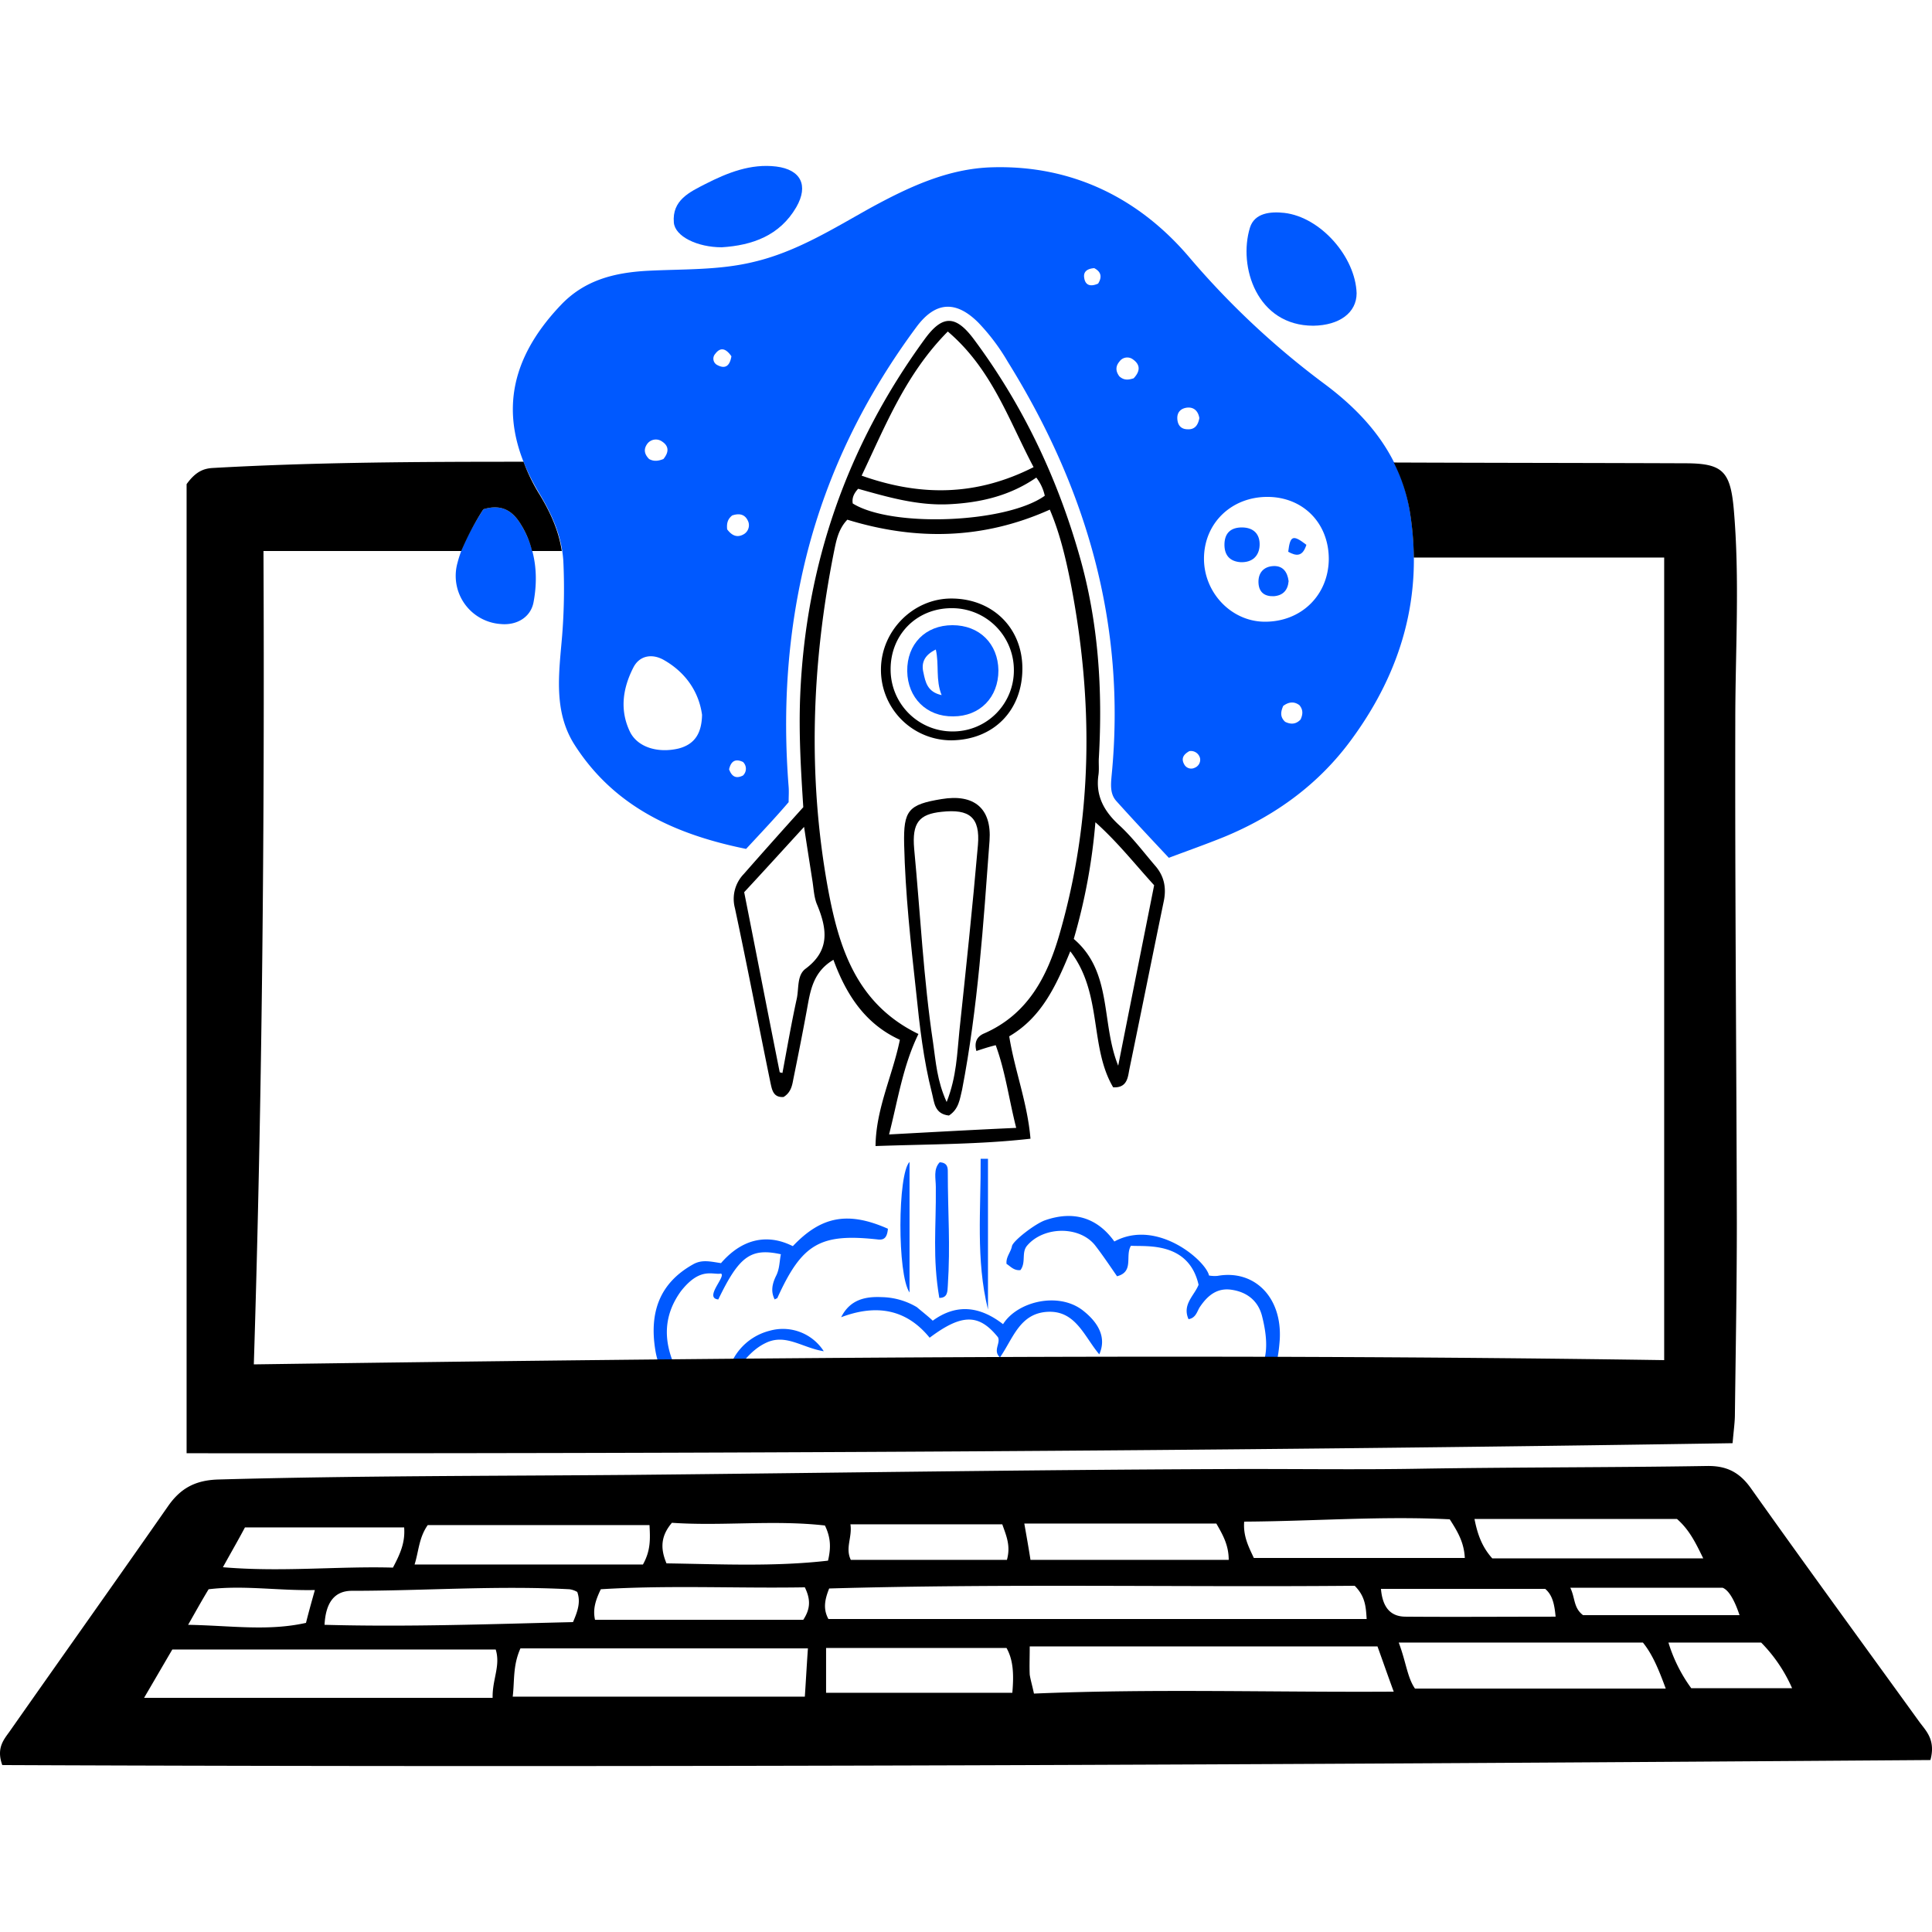 <svg xmlns="http://www.w3.org/2000/svg" xmlns:xlink="http://www.w3.org/1999/xlink" width="792" height="792" viewBox="0 0 792 792">
  <defs>
    <clipPath id="clip-path">
      <rect id="Retângulo_1" data-name="Retângulo 1" width="792" height="792" transform="translate(312 728)" fill="#fff" stroke="#707070" stroke-width="1"/>
    </clipPath>
  </defs>
  <g id="Grupo_de_máscara_1" data-name="Grupo de máscara 1" transform="translate(-312 -728)" clip-path="url(#clip-path)">
    <g id="started" transform="translate(312 796.019)">
      <g id="Grupo_1" data-name="Grupo 1" transform="translate(186.85 0)">
        <path id="Caminho_1" data-name="Caminho 1" d="M216.672,318.927c-28.829-5.861-53.856-17.107-70.171-42.451-9.029-13.939-6.494-29.779-5.227-45.144a243.633,243.633,0,0,0,.475-30.413c-.634-10.138-4.594-19.008-9.821-27.72-17.107-28.354-13.939-53.381,8.87-77.3,9.662-10.138,21.7-13.147,35.006-13.939,14.731-.792,29.462-.158,43.877-3.643,17.582-4.118,32.63-13.622,48-22.176,15.682-8.554,31.838-16.157,49.9-16.632,32.789-.95,60.192,12.672,80.784,36.907a335.5,335.5,0,0,0,55.282,51.8c17.9,13.306,31.522,29.779,35.165,52.589,5.544,34.373-3.485,65.261-23.76,92.981-13.464,18.533-31.363,31.522-52.43,40.234-7.445,3.01-15.048,5.7-22.651,8.554-7.286-7.762-14.414-15.365-21.542-23.285-2.693-3.01-2.218-6.97-1.9-10.613,6.019-61.618-10.3-117.533-42.61-169.488a84.656,84.656,0,0,0-12.038-16c-9.187-9.187-17.582-8.712-25.344,1.742-20.909,28.2-36.274,59.083-44.986,93.3-7.92,31.363-9.979,63.043-7.445,95.2.158,2.059,0,4.118,0,6.336C228.552,306.255,222.85,312.274,216.672,318.927Zm214-144.3c-14.89-.158-26.136,10.613-26.294,25.027-.158,14.1,11.088,25.978,24.71,26.136,15.048.158,26.294-10.771,26.453-25.661C455.54,185.4,445.085,174.783,430.671,174.625ZM198.615,263.962c-1.267-9.187-6.494-17.266-15.682-22.493-4.752-2.693-9.979-1.9-12.514,3.168-4.277,8.4-5.7,17.424-1.267,26.453,3.168,6.178,11.4,8.712,19.958,6.653C195.605,276,198.456,271.566,198.615,263.962ZM402.476,142.311c-.475-2.851-2.218-4.594-5.069-4.277-2.534.317-4.118,1.9-3.96,4.594s1.584,4.277,4.277,4.277C400.733,147.063,402,145,402.476,142.311ZM208.911,187.93c1.9,2.534,4.118,3.643,6.97,1.9a4.284,4.284,0,0,0,1.742-4.91c-1.267-3.326-3.8-3.643-6.653-2.693C209.386,183.5,208.594,185.079,208.911,187.93ZM182.775,159.1c2.218-2.693,2.376-5.227-.475-7.128a4.382,4.382,0,0,0-6.178.95c-1.584,2.218-1.109,4.277.792,6.178C178.656,160.052,180.4,160.052,182.775,159.1ZM375.548,126c2.693-2.851,2.851-5.544-.317-7.762a3.893,3.893,0,0,0-5.544.95c-1.742,2.059-1.426,4.118,0,6.019C371.429,126.788,373.172,126.788,375.548,126Zm61.3,134.323c-1.109,2.534-1.267,4.594.792,6.494,2.218,1.109,4.435,1.109,6.336-.95.95-2.059,1.109-3.96-.475-5.861C441.6,258.577,439.383,258.418,436.848,260.319Zm-226.2-143.352c-2.218-3.168-4.435-3.96-6.653-.95a2.921,2.921,0,0,0,.95,4.594C208.277,122.353,210.02,120.769,210.653,116.967Zm187.7,161.885c-2.534,1.426-3.485,3.168-1.9,5.7a3.22,3.22,0,0,0,4.118,1.109,3.515,3.515,0,0,0,2.218-3.8A3.839,3.839,0,0,0,398.357,278.852ZM360.975,87.188c1.584-2.534,1.426-4.752-1.584-6.336-2.376.158-4.594,1.109-4.118,3.96C355.748,88.138,358.124,88.455,360.975,87.188ZM209.7,286.3c1.109,3.01,2.851,3.96,5.7,2.534a3.828,3.828,0,0,0,0-5.544C212.4,281.862,210.495,282.812,209.7,286.3Z" transform="translate(-97.668 -38.946)" fill="#0059ff"/>
        <path id="Caminho_2" data-name="Caminho 2" d="M214.048,337.657c-8.554,5.069-9.5,12.989-10.93,20.75-1.742,9.5-3.643,19.008-5.544,28.354-.475,2.693-1.109,5.386-3.96,7.128-4.277.317-4.752-3.01-5.386-5.861-4.91-23.918-9.5-47.837-14.573-71.6a14.671,14.671,0,0,1,3.643-13.939c7.92-9.029,15.84-17.9,24.394-27.4-.95-14.731-1.9-30.1-1.267-45.619q3.326-80.784,51-146.2c7.128-9.821,12.514-10.138,19.958-.317,20.117,26.928,34.373,56.866,43.56,89.179,7.762,27.086,9.5,54.806,7.92,82.685-.158,2.218.158,4.594-.158,6.97-1.267,8.554,2.218,14.89,8.4,20.592,5.544,5.069,10.138,11.246,15.048,16.949,3.485,4.118,4.435,8.87,3.326,14.256-4.752,22.968-9.346,45.936-14.1,68.9-.634,3.168-.792,7.762-6.653,7.445-9.821-16.632-4.277-38.491-17.582-55.757-6.019,14.731-12.038,27.245-25.027,34.848,2.218,13.939,7.445,27.086,8.712,41.976-20.909,2.376-41.5,2.218-63.518,3.01.158-15.365,6.97-28.829,9.979-43.56C227.037,363.951,219.275,351.913,214.048,337.657Zm58.608,37.382c-.95-3.485.158-5.861,3.01-7.128,17.9-7.762,25.978-23.126,31.046-40.709,13.781-47.678,13.939-95.674,4.594-143.986-2.059-10.3-4.435-20.434-8.554-30.1-27.562,12.355-55.123,12.672-83,4.118-3.8,3.96-4.594,8.87-5.544,13.464-9.029,45.461-10.771,91.238-2.534,137.016,4.435,24.235,11.4,47.837,37.224,60.35-6.336,12.989-8.4,26.928-12.038,41.184,17.582-.95,34.531-1.9,52.114-2.693-3.01-11.88-4.435-23.126-8.4-33.9C277.408,373.455,275.032,374.247,272.656,375.039ZM260.934,80.1c-17.266,17.424-25.5,38.491-35.323,59.083,24.552,8.712,47.362,8.237,70.488-3.485C285.8,116.214,278.992,95.463,260.934,80.1Zm-68.9,303.653c.317.158.792.158,1.109.317,1.9-10.138,3.643-20.275,5.861-30.413.95-4.277,0-9.662,3.643-12.355,9.979-7.445,8.87-16.157,4.752-26.136-1.267-2.851-1.426-6.336-1.9-9.5-1.109-7.128-2.218-14.1-3.485-22.493-8.554,9.346-16.315,17.9-24.552,26.77C182.368,334.647,187.12,359.2,192.03,383.751ZM321.443,281.267a241.322,241.322,0,0,1-8.87,47.837c16,13.622,11.088,34.373,18.216,51.955,5.069-25.661,9.979-50.054,14.731-73.973C337.441,298.215,330.63,289.5,321.443,281.267ZM297.208,139.974c-10.771,7.445-22.81,10.3-35.8,10.93s-25.344-3.01-37.224-6.336c-2.059,2.218-2.534,4.118-2.218,6.019,16,9.979,63.043,8.078,78.725-3.168A18.548,18.548,0,0,0,297.208,139.974Z" transform="translate(-59.245 -12.215)"/>
        <path id="Caminho_3" data-name="Caminho 3" d="M304.651,309.186c-2.693.317-4.118-1.584-5.7-2.534-.317-2.851,1.742-4.752,2.218-7.286.475-2.218,9.5-9.187,13.622-10.613,11.4-3.96,21.226-1.267,28.354,8.712,17.582-9.5,37.541,7.92,38.808,13.939a13.157,13.157,0,0,0,3.485.158c15.048-2.693,26.611,8.712,25.5,26.294-1.426,20.434-9.346,27.878-30.254,28.829-26.928,1.267-53.856,0-80.626,0-22.81,0-45.461,1.426-68.27,2.376a343.473,343.473,0,0,1-51-2.059c-13.622-1.584-23.6-11.4-25.819-25.027-2.534-15.682,1.9-27.562,15.523-35.165,3.643-2.059,7.128-1.109,11.4-.475,13.464-15.523,26.928-8.078,29.462-6.97,11.563-12.2,22.493-14.414,38.966-7.128-.317,3.643-1.584,4.594-3.8,4.435-23.918-2.693-31.363,1.584-41.5,23.918,0,.158-.317.158-1.109.634-1.742-3.326-.95-6.494.475-9.5,1.584-3.01,1.426-6.019,2.059-9.029-12.355-2.693-17.107.792-25.661,18.533-6.019-.634,3.326-9.5,1.109-10.613-3.485.634-8.554-2.851-16.474,7.286-6.97,9.662-7.128,19.642-2.851,29.779,4.118,9.346,11.88,13.306,22.018,13.939,36.115,2.376,72.23-.475,108.187-1.267,28.354-.634,56.549,0,84.9-.158a72.875,72.875,0,0,0,8.237-.95c18.216-2.693,22.334-13.464,17.741-31.363-1.584-6.019-6.019-9.662-12.355-10.613-6.019-.95-9.979,2.376-13.147,7.128-1.109,1.742-1.584,4.435-4.594,4.91-2.693-6.019,2.376-9.662,4.118-14.1-4.118-18.058-22.018-15.523-27.72-16-2.534,4.118,1.426,10.613-5.7,12.514-2.851-4.118-5.7-8.4-8.87-12.514-6.336-8.237-21.226-8.078-28.037,0C304.968,302.058,307.027,306.018,304.651,309.186Z" transform="translate(-73.182 143.451)" fill="#0059ff"/>
        <path id="Caminho_4" data-name="Caminho 4" d="M321.607,96.587c-23.126,0-30.888-24.235-25.978-40.234,1.9-6.019,8.4-6.653,14.1-6.019,14.89,1.742,29.146,18.058,29.621,32.947C339.348,91.2,332.378,96.429,321.607,96.587Z" transform="translate(29.929 -31.08)" fill="#0059ff"/>
        <path id="Caminho_5" data-name="Caminho 5" d="M178.72,72.517c-9.979,0-19.166-4.435-19.642-10.138-.792-9.187,6.494-12.514,12.989-15.84,9.029-4.594,18.533-8.4,28.987-7.128,10.138,1.267,13.306,7.762,8.237,16.632C202.48,67.765,191.233,71.725,178.72,72.517Z" transform="translate(-69.694 -39.165)" fill="#0059ff"/>
        <path id="Caminho_6" data-name="Caminho 6" d="M118.882,120.533c7.762-2.376,12.2.95,15.365,6.178,6.019,9.821,7.286,20.75,5.227,31.838-1.109,6.178-6.811,9.662-13.464,9.029a19.791,19.791,0,0,1-17.741-25.027C110.329,134.472,114.605,127.344,118.882,120.533Z" transform="translate(-107.589 20.215)" fill="#0059ff"/>
        <path id="Caminho_7" data-name="Caminho 7" d="M236.083,315.84c9.979-7.286,19.642-5.7,28.829,1.426,5.7-9.187,22.493-13.464,32.63-5.7,7.128,5.544,9.662,11.722,6.811,18.058-6.178-7.286-9.662-18.058-21.226-17.424-11.4.634-14.1,10.93-19.483,18.691-3.01-2.851.317-5.7-.792-8.237-7.762-9.662-14.731-9.821-28.037.158-9.662-11.88-22.018-13.781-36.274-8.4,3.643-7.286,9.979-8.554,16.632-8.237a29.18,29.18,0,0,1,14.414,4.118C230.856,311.4,234.658,314.414,236.083,315.84Z" transform="translate(-40.571 157.548)" fill="#0059ff"/>
        <path id="Caminho_8" data-name="Caminho 8" d="M222.438,329.928c-2.851-16.79-1.267-28.67-1.426-45.461,0-3.485-1.109-7.286,1.584-10.138,3.326.158,3.326,2.376,3.326,3.96,0,17.266,1.109,29.462,0,46.728-.158,2.218,0,4.91-3.485,4.91Z" transform="translate(-24.234 134.114)" fill="#0059ff"/>
        <path id="Caminho_9" data-name="Caminho 9" d="M234.623,273.509v61.776c-5.069-20.434-2.851-41.184-3.01-61.776Z" transform="translate(-16.46 133.509)" fill="#0059ff"/>
        <path id="Caminho_10" data-name="Caminho 10" d="M211.373,322.8c-8.87-1.426-15.523-7.286-23.6-3.485-7.128,3.326-10.93,9.979-16.315,16.632A23.522,23.522,0,0,1,189.2,314.4,19.883,19.883,0,0,1,211.373,322.8Z" transform="translate(-60.53 163.104)" fill="#0059ff"/>
        <path id="Caminho_11" data-name="Caminho 11" d="M216.273,327.778c-5.069-7.286-4.91-48.629,0-53.539Z" transform="translate(-30.265 134.047)" fill="#0059ff"/>
        <path id="Caminho_12" data-name="Caminho 12" d="M295.669,138.744c-4.594-.317-6.811-3.01-6.653-7.6.158-4.435,2.693-6.653,7.128-6.653,4.91,0,7.445,2.851,7.286,7.286C303.272,136.051,300.579,138.9,295.669,138.744Z" transform="translate(26.088 23.704)" fill="#0059ff"/>
        <path id="Caminho_13" data-name="Caminho 13" d="M309.4,139.789c-.317,3.643-2.218,5.861-6.019,6.178-3.8.158-6.178-1.584-6.336-5.544-.158-4.118,2.218-6.653,6.178-6.811C307.021,133.453,308.922,135.987,309.4,139.789Z" transform="translate(32.002 30.421)" fill="#0059ff"/>
        <path id="Caminho_14" data-name="Caminho 14" d="M311.506,129.767c-1.584,5.069-4.277,4.594-7.445,2.851C304.853,125.965,305.962,125.49,311.506,129.767Z" transform="translate(37.179 25.554)" fill="#0059ff"/>
        <path id="Caminho_15" data-name="Caminho 15" d="M231.795,318.522c-6.019-.634-6.019-5.544-6.97-9.187-3.485-13.622-5.069-27.562-6.494-41.5-2.218-20.117-4.435-40.234-4.91-60.509-.317-13.939,1.742-16.315,15.365-18.533,13.306-2.218,20.592,3.8,19.642,17.107-2.534,34.214-4.752,68.27-11.246,102.01C236.23,311.711,235.913,315.829,231.795,318.522Zm-.95-5.544c4.118-10.454,4.277-19.958,5.227-29.146,2.693-25.344,5.386-50.688,7.6-76.19.95-11.4-3.485-14.89-14.89-13.622-9.187.95-12.2,4.435-11.246,15.206,2.534,26.611,3.8,53.222,7.762,79.517C226.409,296.5,226.885,304.266,230.845,312.978Z" transform="translate(-29.63 70.755)"/>
        <path id="Caminho_16" data-name="Caminho 16" d="M236.765,199.4a28.866,28.866,0,0,1-28.829-28.987c0-15.84,13.147-29.146,28.829-29.146,16.79,0,28.987,11.88,29.146,28.354C266.07,187.046,254.19,199.243,236.765,199.4Zm.158-54.173c-14.414,0-25.186,10.93-25.027,25.344a25.353,25.353,0,0,0,25.661,25.186,24.979,24.979,0,0,0,24.869-25.186A25.351,25.351,0,0,0,236.924,145.229Z" transform="translate(-33.65 36.069)"/>
        <path id="Caminho_17" data-name="Caminho 17" d="M214.139,166.411c-.158-11.088,7.445-18.85,18.533-18.85s18.691,7.6,18.85,18.533c0,11.088-7.6,18.85-18.533,18.85C222.059,185.1,214.3,177.341,214.139,166.411Zm11.722-8.87c-4.91,2.376-6.019,5.7-5.069,9.5.792,3.8,1.584,7.92,7.445,9.187C225.7,169.9,227.286,163.877,225.86,157.541Z" transform="translate(-29.081 40.706)" fill="#0059ff"/>
      </g>
      <g id="Grupo_2" data-name="Grupo 2" transform="translate(76.491 121.264)">
        <path id="Caminho_18" data-name="Caminho 18" d="M678.284,128.309c-1.426-15.682-4.752-18.691-20.117-18.691-39.758-.158-79.517-.158-119.275-.317a70.357,70.357,0,0,1,6.653,20.434,125.492,125.492,0,0,1,1.584,18.533H649.771v329c-192.3-2.851-384.279-.95-578.16,1.742,3.485-111.355,4.435-221.918,3.96-333.432h81.1a109.98,109.98,0,0,1,9.029-17.107c7.762-2.376,12.2.95,15.365,6.178a36.529,36.529,0,0,1,4.594,10.93h12.2c-1.267-8.4-4.752-16-9.187-23.285a73.477,73.477,0,0,1-6.494-13.306c-42.451,0-84.744.158-127.037,2.534-3.643.158-7.128,1.109-11.088,6.653V515.439c211.306.158,422.295-.792,633.759-4.118.475-5.544.95-8.712.95-11.88.317-26.136.792-52.272.792-78.566-.158-68.429-.792-137.016-.634-205.445C678.917,186.283,680.818,157.3,678.284,128.309Z" transform="translate(-44.05 -108.984)"/>
      </g>
      <path id="Caminho_19" data-name="Caminho 19" d="M791.36,466.558c-263.419,1.9-526.839,3.168-790.416,2.059-2.534-6.97.634-10.454,3.01-13.781,21.542-30.73,43.4-61.459,64.944-92.347,5.069-7.286,11.088-10.613,20.434-10.93,56.549-1.584,113.256-1.426,169.8-1.9,80.467-.792,161.093-2.059,241.56-2.376,27.245-.158,54.49.317,81.734-.158,39.125-.634,78.091-.475,117.216-1.109,7.92-.158,13.306,2.376,18.058,9.029,22.81,32.155,46.094,63.994,69.221,95.991C789.618,454.678,793.578,458.322,791.36,466.558ZM555.344,395.12c-71.28.634-143.51-.95-215.424,1.109-2.059,5.069-2.376,8.712-.317,12.514H560.254C559.937,403.515,559.621,399.4,555.344,395.12ZM59.076,441.056H201.953c-.158-7.6,3.326-13.147,1.267-19.8H70.64C66.838,427.75,62.878,434.561,59.076,441.056Zm364.8-1.742c49.262-2.059,97.574-.475,147.47-.792-2.851-7.762-4.752-13.306-6.653-18.533H422.129c0,4.594-.158,8.078,0,11.563C422.446,433.611,423.08,435.67,423.872,439.314ZM210.19,440.581h119.75c.475-7.128.792-13.147,1.267-19.8H213.358C210.19,427.909,210.982,433.928,210.19,440.581ZM573.4,418.4c3.01,7.92,3.485,14.256,6.653,18.85h102.8c-2.851-7.762-5.386-13.939-9.346-18.85ZM266.264,370.251H175.342c-3.643,5.227-3.643,10.613-5.386,16.157h93.614C266.739,380.705,266.581,376.112,266.264,370.251ZM338.653,439H415c.634-7.286.475-13.306-2.376-18.375H338.653Zm-205.6-27.878c34.69.95,68.429-.317,101.851-1.109,2.059-4.752,3.168-8.4,1.742-12.355a8.446,8.446,0,0,0-3.168-1.109c-29.779-1.584-59.4.634-89.179.634C137.168,397.179,133.525,401.931,133.049,411.118Zm554.4-43.4h-83c1.267,6.494,3.168,11.563,7.286,16.157h86.486C695.053,377.379,692.518,372.152,687.45,367.717Zm-177.408,1.109c-.475,6.019,1.9,10.454,3.96,14.89h86.486c-.317-6.178-2.693-10.454-6.178-15.84C566.59,366.449,538.4,368.667,510.041,368.825ZM243.929,409.059h85.378c3.01-4.594,3.01-8.4.634-13.306-27.72.475-55.757-.95-83.635.792C244.088,401.139,242.979,404.782,243.929,409.059Zm254.707-39.442H419.912c.95,5.386,1.742,9.821,2.534,14.89h81.259C503.705,378.329,501.171,374.053,498.637,369.617ZM91.39,387.517c24.235,2.059,47.045-.475,69.7.158,3.01-5.7,5.069-10.3,4.594-16.474H100.419C97.568,376.587,94.875,381.181,91.39,387.517Zm181.843-1.584c22.018.317,44.194,1.426,66.211-1.109,1.267-5.386,1.109-9.5-1.267-14.414-20.909-2.376-42.134.317-62.726-1.109C271.016,374.528,270.541,379.6,273.233,385.933Zm137.65-16H348.632c.792,5.386-2.218,9.662.158,14.573h63.994C414.368,378.8,412.625,374.845,410.883,369.934Zm222.552,26.453h-67.32c.634,7.445,3.8,11.4,10.138,11.4,20.275.158,40.55,0,61.459,0C637.237,402.723,636.445,398.922,633.435,396.387ZM693.31,437.1h41.342A62.39,62.39,0,0,0,721.981,418.4H683.965A62.605,62.605,0,0,0,693.31,437.1Zm19.8-29.938c-2.059-6.178-4.435-10.3-6.97-11.246h-62.41c2.059,4.277,1.267,8.237,5.227,11.246Zm-635.976,3.96c17.582.317,32.63,2.693,48.312-.792,1.109-4.435,2.218-8.4,3.643-13.464-15.206.317-29.146-2.059-43.56-.317C82.837,400.981,80.461,405.257,77.134,411.118Z" transform="translate(-0.009 186.93)"/>
    </g>
  </g>
</svg>
